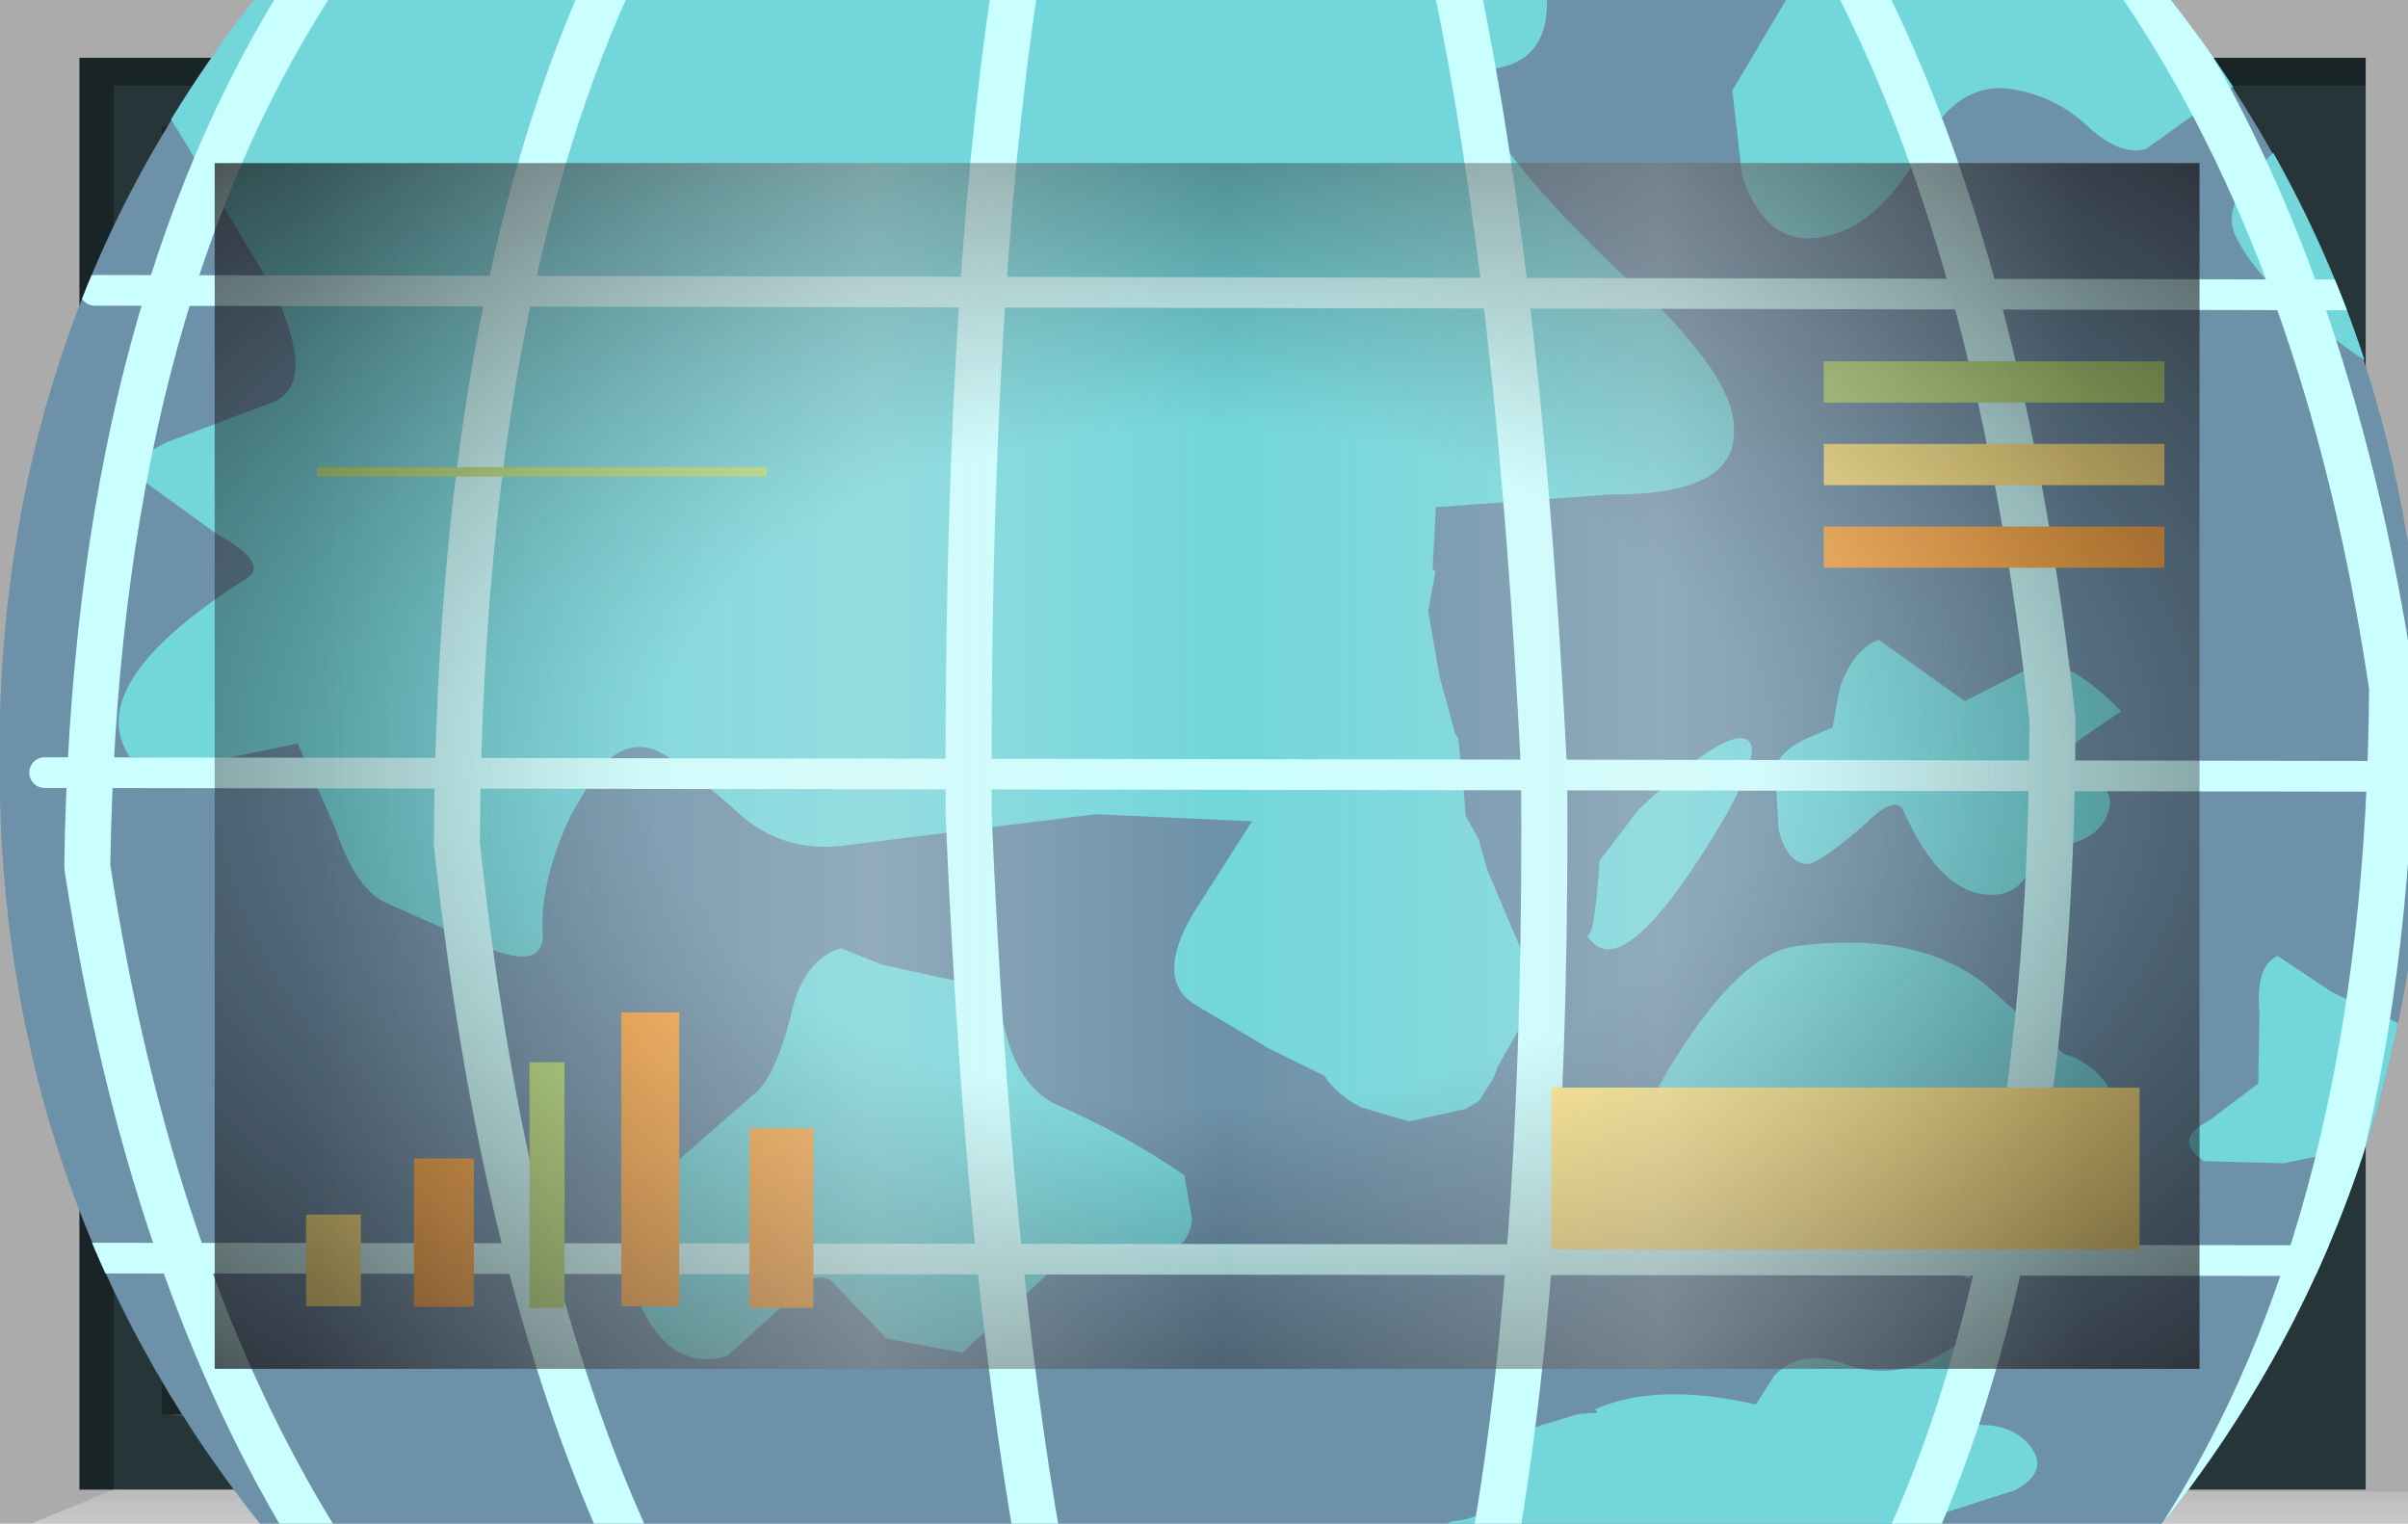 <?xml version="1.0" encoding="UTF-8" standalone="no"?>
<svg xmlns:xlink="http://www.w3.org/1999/xlink" height="73.8px" width="116.65px" xmlns="http://www.w3.org/2000/svg">
  <g transform="matrix(1.0, 0.0, 0.0, 1.0, 0.0, 0.0)">
    <use height="73.8" transform="matrix(1.0, 0.0, 0.0, 1.0, 0.0, 0.0)" width="116.65" xlink:href="#shape0"/>
    <clipPath id="clipPath0" transform="matrix(1.0, 0.0, 0.0, 1.0, 0.0, 0.0)">
      <use height="58.4" transform="matrix(1.0, 0.0, 0.0, 1.0, 10.4, 7.9)" width="96.15" xlink:href="#shape1"/>
    </clipPath>
    <g clip-path="url(#clipPath0)">
      <use height="29.45" transform="matrix(2.957, 0.308, -0.308, 2.957, 0.994, -13.064)" width="42.45" xlink:href="#shape2"/>
      <clipPath id="clipPath1" transform="">
        <use height="40.2" transform="matrix(2.957, 0.308, -0.308, 2.957, 6.382, -28.942)" width="39.55" xlink:href="#shape3"/>
      </clipPath>
    </g>
    <g clip-path="url(#clipPath1)">
      <use height="29.4" transform="matrix(2.957, 0.308, -0.308, 2.957, 1.04, -13.508)" width="42.2" xlink:href="#shape4"/>
    </g>
    <use height="2.0" transform="matrix(1.727, 0.0, 0.0, 3.922, 75.15, 52.678)" width="16.5" xlink:href="#shape5"/>
    <use height="2.0" transform="matrix(1.321, 0.0, 0.0, 0.228, 15.35, 22.622)" width="16.5" xlink:href="#shape6"/>
    <use height="2.0" transform="matrix(0.103, 0.0, 0.0, 5.95, 25.65, 51.45)" width="16.5" xlink:href="#shape6"/>
    <use height="2.0" transform="matrix(0.176, 0.0, 0.0, 3.594, 20.05, 56.106)" width="16.5" xlink:href="#shape7"/>
    <use height="2.0" transform="matrix(0.161, 0.0, 0.0, 2.22, 14.825, 58.83)" width="16.5" xlink:href="#shape5"/>
    <use height="2.0" transform="matrix(0.17, 0.0, 0.0, 7.112, 30.1, 49.038)" width="16.5" xlink:href="#shape7"/>
    <use height="2.0" transform="matrix(0.188, 0.0, 0.0, 4.35, 36.3, 54.65)" width="16.5" xlink:href="#shape7"/>
    <use height="2.0" transform="matrix(1.0, 0.0, 0.0, 1.0, 88.35, 17.5)" width="16.5" xlink:href="#shape6"/>
    <use height="2.0" transform="matrix(1.0, 0.0, 0.0, 1.0, 88.35, 21.5)" width="16.5" xlink:href="#shape5"/>
    <use height="2.0" transform="matrix(1.0, 0.0, 0.0, 1.0, 88.35, 25.5)" width="16.5" xlink:href="#shape7"/>
    <use height="58.4" transform="matrix(1.0, 0.0, 0.0, 1.0, 10.4, 7.9)" width="96.15" xlink:href="#shape8"/>
    <use height="0.0" id="price_tag_pt" transform="matrix(1.0, 0.0, 0.0, 1.0, 58.3, 83.45)" width="0.0" xlink:href="#sprite0"/>
  </g>
  <defs>
    <g id="shape0" transform="matrix(1.0, 0.0, 0.0, 1.0, 58.3, 36.9)">
      <path d="M58.35 -36.9 L58.35 36.9 -58.3 36.9 -58.3 -36.9 58.35 -36.9" fill="url(#gradient0)" fill-rule="evenodd" stroke="none"/>
      <path d="M-47.9 -29.0 L-47.9 29.4 48.25 29.4 48.25 -29.0 -47.9 -29.0 M-54.45 35.25 L-54.45 -34.1 56.3 -34.1 56.3 35.25 -54.45 35.25" fill="#253538" fill-rule="evenodd" stroke="none"/>
      <path d="M58.35 35.35 L58.35 36.9 -56.8 36.9 -52.8 35.25 58.35 35.35" fill="url(#gradient1)" fill-rule="evenodd" stroke="none"/>
      <path d="M-54.45 35.25 L-54.45 -34.1 56.3 -34.1 56.3 -32.75 -52.8 -32.75 -52.8 35.25 -54.45 35.25" fill="url(#gradient2)" fill-rule="evenodd" stroke="none"/>
      <path d="M-50.45 31.5 L48.25 31.5 48.7 32.6 -45.3 32.6 -50.45 31.5" fill="#385154" fill-rule="evenodd" stroke="none"/>
      <path d="M49.2 -30.75 L49.2 32.25 48.25 32.25 48.25 -30.75 49.2 -30.75" fill="#385154" fill-rule="evenodd" stroke="none"/>
      <path d="M-50.45 31.5 L-47.3 29.25 48.25 29.4 48.25 31.5 -50.45 31.5" fill="#1f2b2d" fill-rule="evenodd" stroke="none"/>
      <path d="M-47.9 -29.0 L-50.45 -30.75 48.25 -30.75 48.25 -29.0 -47.9 -29.0" fill="#111719" fill-rule="evenodd" stroke="none"/>
      <path d="M-47.9 -29.0 L-47.9 29.4 48.25 29.4 48.25 31.6 -50.45 31.6 -50.45 -30.75 48.25 -30.75 48.25 -29.0 -47.9 -29.0" fill="#1a2528" fill-rule="evenodd" stroke="none"/>
      <path d="M-47.9 -29.0 L48.25 -29.0 48.25 29.4 -47.9 29.4 -47.9 -29.0" fill="#6c91a8" fill-rule="evenodd" stroke="none"/>
    </g>
    <linearGradient gradientTransform="matrix(0.071, 0.0, 0.0, -0.071, 0.05, 0.0)" gradientUnits="userSpaceOnUse" id="gradient0" spreadMethod="pad" x1="-819.2" x2="819.2">
      <stop offset="0.086" stop-color="#000000" stop-opacity="0.329"/>
      <stop offset="0.227" stop-color="#000000" stop-opacity="0.329"/>
    </linearGradient>
    <linearGradient gradientTransform="matrix(0.0, -0.003, -0.003, 0.0, 0.75, 35.9)" gradientUnits="userSpaceOnUse" id="gradient1" spreadMethod="pad" x1="-819.2" x2="819.2">
      <stop offset="0.0" stop-color="#ffffff" stop-opacity="0.514"/>
      <stop offset="0.655" stop-color="#ffffff" stop-opacity="0.176"/>
    </linearGradient>
    <linearGradient gradientTransform="matrix(0.068, 0.0, 0.0, -0.068, 0.9, 0.6)" gradientUnits="userSpaceOnUse" id="gradient2" spreadMethod="pad" x1="-819.2" x2="819.2">
      <stop offset="0.086" stop-color="#000000" stop-opacity="0.329"/>
      <stop offset="0.227" stop-color="#000000" stop-opacity="0.329"/>
    </linearGradient>
    <g id="shape1" transform="matrix(1.0, 0.0, 0.0, 1.0, 47.9, 29.0)">
      <path d="M-47.9 -29.0 L48.25 -29.0 48.25 29.4 -47.9 29.4 -47.9 -29.0" fill="url(#gradient3)" fill-rule="evenodd" stroke="none"/>
    </g>
    <radialGradient cx="0" cy="0" gradientTransform="matrix(0.095, 0.0, 0.0, -0.058, 0.2, 0.2)" gradientUnits="userSpaceOnUse" id="gradient3" r="819.2" spreadMethod="pad">
      <stop offset="0.345" stop-color="#130c0e" stop-opacity="0.0"/>
      <stop offset="0.847" stop-color="#130c0e" stop-opacity="0.651"/>
      <stop offset="1.0" stop-color="#130c0e" stop-opacity="0.949"/>
    </radialGradient>
    <g id="shape2" transform="matrix(1.0, 0.0, 0.0, 1.0, 21.6, 15.8)">
      <path d="M18.25 -15.8 L20.85 9.5 -19.0 13.65 -21.6 -11.65 18.25 -15.8" fill="url(#gradient4)" fill-rule="evenodd" stroke="none"/>
    </g>
    <radialGradient cx="0" cy="0" gradientTransform="matrix(-0.041, 0.0, 0.0, -0.043, 0.0, 0.0)" gradientUnits="userSpaceOnUse" id="gradient4" r="819.2" spreadMethod="pad">
      <stop offset="0.0" stop-color="#caffff" stop-opacity="0.847"/>
      <stop offset="0.267" stop-color="#bef0f0" stop-opacity="0.4"/>
      <stop offset="0.592" stop-color="#b7e6e6" stop-opacity="0.094"/>
      <stop offset="1.0" stop-color="#b4e3e3" stop-opacity="0.0"/>
    </radialGradient>
    <g id="shape3" transform="matrix(1.0, 0.0, 0.0, 1.0, 20.35, 21.3)">
      <path d="M19.1 -3.3 Q19.95 5.0 14.85 11.45 9.75 17.95 1.6 18.8 -6.55 19.65 -12.95 14.45 -19.35 9.2 -20.2 0.95 -21.1 -7.35 -15.95 -13.8 -10.85 -20.3 -2.7 -21.15 5.45 -22.05 11.8 -16.8 18.2 -11.6 19.1 -3.3" fill="#6c91a8" fill-rule="evenodd" stroke="none"/>
    </g>
    <g id="shape4" transform="matrix(1.0, 0.0, 0.0, 1.0, 21.6, 15.95)">
      <path d="M19.1 -3.3 Q19.85 4.05 15.95 10.0 L-14.4 13.15 Q-19.45 8.2 -20.2 0.95 -21.0 -6.3 -17.15 -12.1 L13.45 -15.3 Q18.3 -10.45 19.1 -3.3" fill="#6c91a8" fill-rule="evenodd" stroke="none"/>
      <path d="M9.5 -3.35 Q9.65 -4.0 10.05 -4.2 L11.55 -3.35 12.55 -4.0 Q13.0 -4.35 14.1 -3.45 L13.45 -2.9 Q12.95 -2.3 13.5 -2.3 14.2 -2.25 14.05 -1.75 13.9 -1.2 12.95 -1.1 12.9 -0.25 12.2 -0.25 11.45 -0.25 10.75 -1.45 10.6 -1.75 10.15 -1.2 9.55 -0.55 9.3 -0.45 8.95 -0.4 8.75 -0.95 L8.6 -1.85 Q8.55 -2.15 9.0 -2.45 L9.45 -2.7 9.5 -3.35 M3.55 -14.25 Q3.8 -13.15 3.0 -12.85 L2.55 -12.7 Q2.5 -11.8 5.45 -9.55 L5.45 -9.6 Q7.3 -8.2 7.35 -7.35 7.5 -6.3 5.45 -6.1 L2.65 -5.6 2.7 -4.6 2.75 -4.55 2.7 -3.9 3.0 -2.85 3.35 -1.95 3.4 -1.9 3.6 -0.95 3.65 -0.65 3.9 -0.3 4.1 0.2 5.15 2.1 4.6 3.35 4.55 3.55 4.35 3.95 4.15 4.1 3.25 4.4 2.45 4.25 Q2.05 4.1 1.8 3.8 L0.85 3.45 -0.45 2.85 Q-1.1 2.5 -0.6 1.4 L0.2 -0.2 -2.35 -0.05 -6.45 0.9 Q-7.45 1.1 -8.25 0.45 -9.25 -0.25 -9.6 -0.35 -10.2 -0.5 -10.6 0.3 L-10.85 0.85 Q-11.25 2.0 -11.1 2.85 -11.05 3.4 -11.95 3.15 L-13.65 2.6 Q-14.2 2.45 -14.65 1.45 L-15.4 0.15 -16.65 0.55 -18.1 0.65 Q-19.0 -0.45 -16.55 -2.4 -16.1 -2.7 -17.05 -3.1 L-18.35 -3.85 Q-18.6 -4.25 -17.85 -4.6 L-16.35 -5.35 Q-15.7 -5.75 -16.55 -7.15 L-18.2 -9.35 Q-18.9 -10.3 -19.3 -10.5 L-21.0 -10.2 -21.45 -9.85 -21.6 -11.65 3.55 -14.25 M13.55 -12.6 Q13.15 -12.45 12.6 -12.85 11.95 -13.35 11.15 -13.35 10.35 -13.3 9.95 -12.3 9.45 -11.05 8.65 -10.7 7.6 -10.25 7.05 -11.5 L6.75 -12.85 7.6 -14.7 18.2 -15.8 18.55 -12.3 Q18.15 -11.85 18.55 -10.8 L18.8 -10.15 18.9 -9.25 Q18.35 -9.0 17.0 -9.8 15.6 -10.6 15.15 -11.35 14.8 -11.9 15.8 -12.95 16.7 -13.95 16.25 -14.25 15.65 -14.5 14.85 -13.75 L13.55 -12.6 M6.45 -1.05 Q7.75 -2.55 8.1 -2.35 8.35 -2.2 7.85 -1.05 6.45 2.0 5.8 1.05 5.95 1.25 5.9 -0.15 L6.45 -1.05 M-19.85 5.45 L-20.0 4.1 -19.85 4.3 Q-19.6 4.8 -19.75 5.25 L-19.85 5.45 M-19.75 6.2 L-19.3 5.9 Q-18.7 7.2 -19.15 8.15 L-19.5 8.65 -19.75 6.2 M-4.2 2.9 Q-3.75 2.85 -3.45 3.6 -3.15 4.45 -2.55 4.7 -1.3 5.1 -0.3 5.65 L-0.1 6.35 Q-0.1 7.05 -1.0 6.9 -1.8 6.8 -2.45 7.6 L-3.6 8.9 -4.85 8.8 -5.85 7.95 Q-6.2 7.8 -6.55 8.4 L-7.4 9.35 Q-8.5 9.8 -9.2 8.05 -9.5 7.55 -8.75 6.5 L-7.4 5.05 Q-7.1 4.75 -6.95 3.75 -6.85 2.8 -6.25 2.55 L-5.55 2.75 -4.2 2.9 M-21.1 -6.75 L-21.2 -7.7 Q-20.95 -6.85 -21.1 -6.8 L-21.1 -6.75 M12.85 7.4 Q12.65 8.35 13.05 8.35 13.6 8.3 13.9 8.65 14.2 9.0 13.7 9.35 L12.1 10.05 11.4 10.45 4.45 11.2 Q4.45 10.85 4.65 10.8 5.4 10.65 5.5 9.9 5.4 9.35 5.9 9.1 L6.5 8.85 6.8 8.8 6.75 8.75 Q7.7 8.2 9.35 8.4 L9.6 7.9 Q10.0 7.4 10.75 7.6 12.0 7.9 13.15 6.4 L12.85 7.4 M13.75 2.2 Q14.9 2.4 15.15 4.45 15.2 5.2 14.9 5.35 L13.65 5.25 Q12.95 5.05 12.7 5.5 L12.6 6.0 10.45 5.35 9.25 6.05 Q8.35 6.7 7.5 5.9 6.45 4.95 7.45 2.95 8.35 1.1 9.25 0.9 11.15 0.45 12.35 1.2 L13.75 2.2 M19.85 3.95 L20.25 3.75 20.5 6.25 19.2 6.55 18.85 6.25 Q18.55 5.75 18.75 5.2 18.9 4.55 19.85 3.95 M20.0 1.6 L20.15 3.05 Q19.95 3.25 19.7 3.25 L18.75 3.2 17.5 3.6 16.2 3.7 Q15.65 3.4 16.2 3.05 L16.95 2.35 16.85 1.2 Q16.7 0.45 17.05 0.25 L18.0 0.75 19.45 1.25 20.0 1.6" fill="#72d6db" fill-rule="evenodd" stroke="none"/>
      <path d="M-19.45 1.05 L19.55 -2.95 M-19.45 9.0 L20.35 4.9 M-19.45 -6.85 L18.75 -10.75" fill="none" stroke="#ccffff" stroke-linecap="round" stroke-linejoin="round" stroke-width="0.5"/>
      <path d="M8.6 -14.8 Q11.45 -10.4 13.0 -3.2 13.85 5.0 12.05 10.4" fill="none" stroke="#caffff" stroke-linecap="round" stroke-linejoin="round" stroke-width="0.75"/>
      <path d="M12.9 -15.6 L13.2 -15.25 Q16.7 -11.1 18.45 -4.3 19.3 4.3 16.4 9.95" fill="none" stroke="#caffff" stroke-linecap="round" stroke-linejoin="round" stroke-width="0.75"/>
      <path d="M-16.45 -12.2 Q-19.4 -6.4 -18.6 2.5 -16.9 9.0 -13.7 13.1" fill="none" stroke="#caffff" stroke-linecap="round" stroke-linejoin="round" stroke-width="0.75"/>
      <path d="M-11.65 -12.7 Q-13.5 -7.15 -12.65 1.5 -11.2 8.3 -8.7 12.55" fill="none" stroke="#caffff" stroke-linecap="round" stroke-linejoin="round" stroke-width="0.75"/>
      <path d="M-5.05 -13.35 Q-5.3 -8.05 -4.4 0.2 -3.35 7.3 -2.05 11.85" fill="none" stroke="#caffff" stroke-linecap="round" stroke-linejoin="round" stroke-width="0.75"/>
      <path d="M2.1 -14.1 Q3.65 -9.25 4.85 -1.5 5.7 6.1 5.35 11.1" fill="none" stroke="#caffff" stroke-linecap="round" stroke-linejoin="round" stroke-width="0.75"/>
    </g>
    <g id="shape5" transform="matrix(1.0, 0.0, 0.0, 1.0, 8.25, 1.0)">
      <path d="M-8.25 -1.0 L8.25 -1.0 8.25 1.0 -8.25 1.0 -8.25 -1.0" fill="#ffe783" fill-rule="evenodd" stroke="none"/>
    </g>
    <g id="shape6" transform="matrix(1.0, 0.0, 0.0, 1.0, 8.25, 1.0)">
      <path d="M-8.25 -1.0 L8.25 -1.0 8.25 1.0 -8.25 1.0 -8.25 -1.0" fill="#b9e07c" fill-rule="evenodd" stroke="none"/>
    </g>
    <g id="shape7" transform="matrix(1.0, 0.0, 0.0, 1.0, 8.25, 1.0)">
      <path d="M-8.25 -1.0 L8.25 -1.0 8.25 1.0 -8.25 1.0 -8.25 -1.0" fill="#ffac48" fill-rule="evenodd" stroke="none"/>
    </g>
    <g id="shape8" transform="matrix(1.0, 0.0, 0.0, 1.0, 47.9, 29.0)">
      <path d="M-47.9 -29.0 L48.25 -29.0 48.25 29.4 -47.9 29.4 -47.9 -29.0" fill="url(#gradient5)" fill-rule="evenodd" stroke="none"/>
      <path d="M-47.9 -29.0 L48.25 -29.0 48.25 29.4 -47.9 29.4 -47.9 -29.0" fill="url(#gradient6)" fill-rule="evenodd" stroke="none"/>
    </g>
    <radialGradient cx="0" cy="0" gradientTransform="matrix(0.095, 0.0, 0.0, -0.058, 0.2, 0.2)" gradientUnits="userSpaceOnUse" id="gradient5" r="819.2" spreadMethod="pad">
      <stop offset="0.345" stop-color="#130c0e" stop-opacity="0.0"/>
      <stop offset="0.847" stop-color="#130c0e" stop-opacity="0.651"/>
      <stop offset="1.0" stop-color="#130c0e" stop-opacity="0.949"/>
    </radialGradient>
    <linearGradient gradientTransform="matrix(0.055, 0.0, 0.0, -0.055, 1.5, 0.2)" gradientUnits="userSpaceOnUse" id="gradient6" spreadMethod="pad" x1="-819.2" x2="819.2">
      <stop offset="0.0" stop-color="#e1e1e1" stop-opacity="0.0"/>
      <stop offset="0.306" stop-color="#ededed" stop-opacity="0.286"/>
      <stop offset="0.494" stop-color="#eaeaea" stop-opacity="0.0"/>
      <stop offset="0.729" stop-color="#ededed" stop-opacity="0.278"/>
      <stop offset="0.957" stop-color="#e1e1e1" stop-opacity="0.0"/>
    </linearGradient>
  </defs>
</svg>
